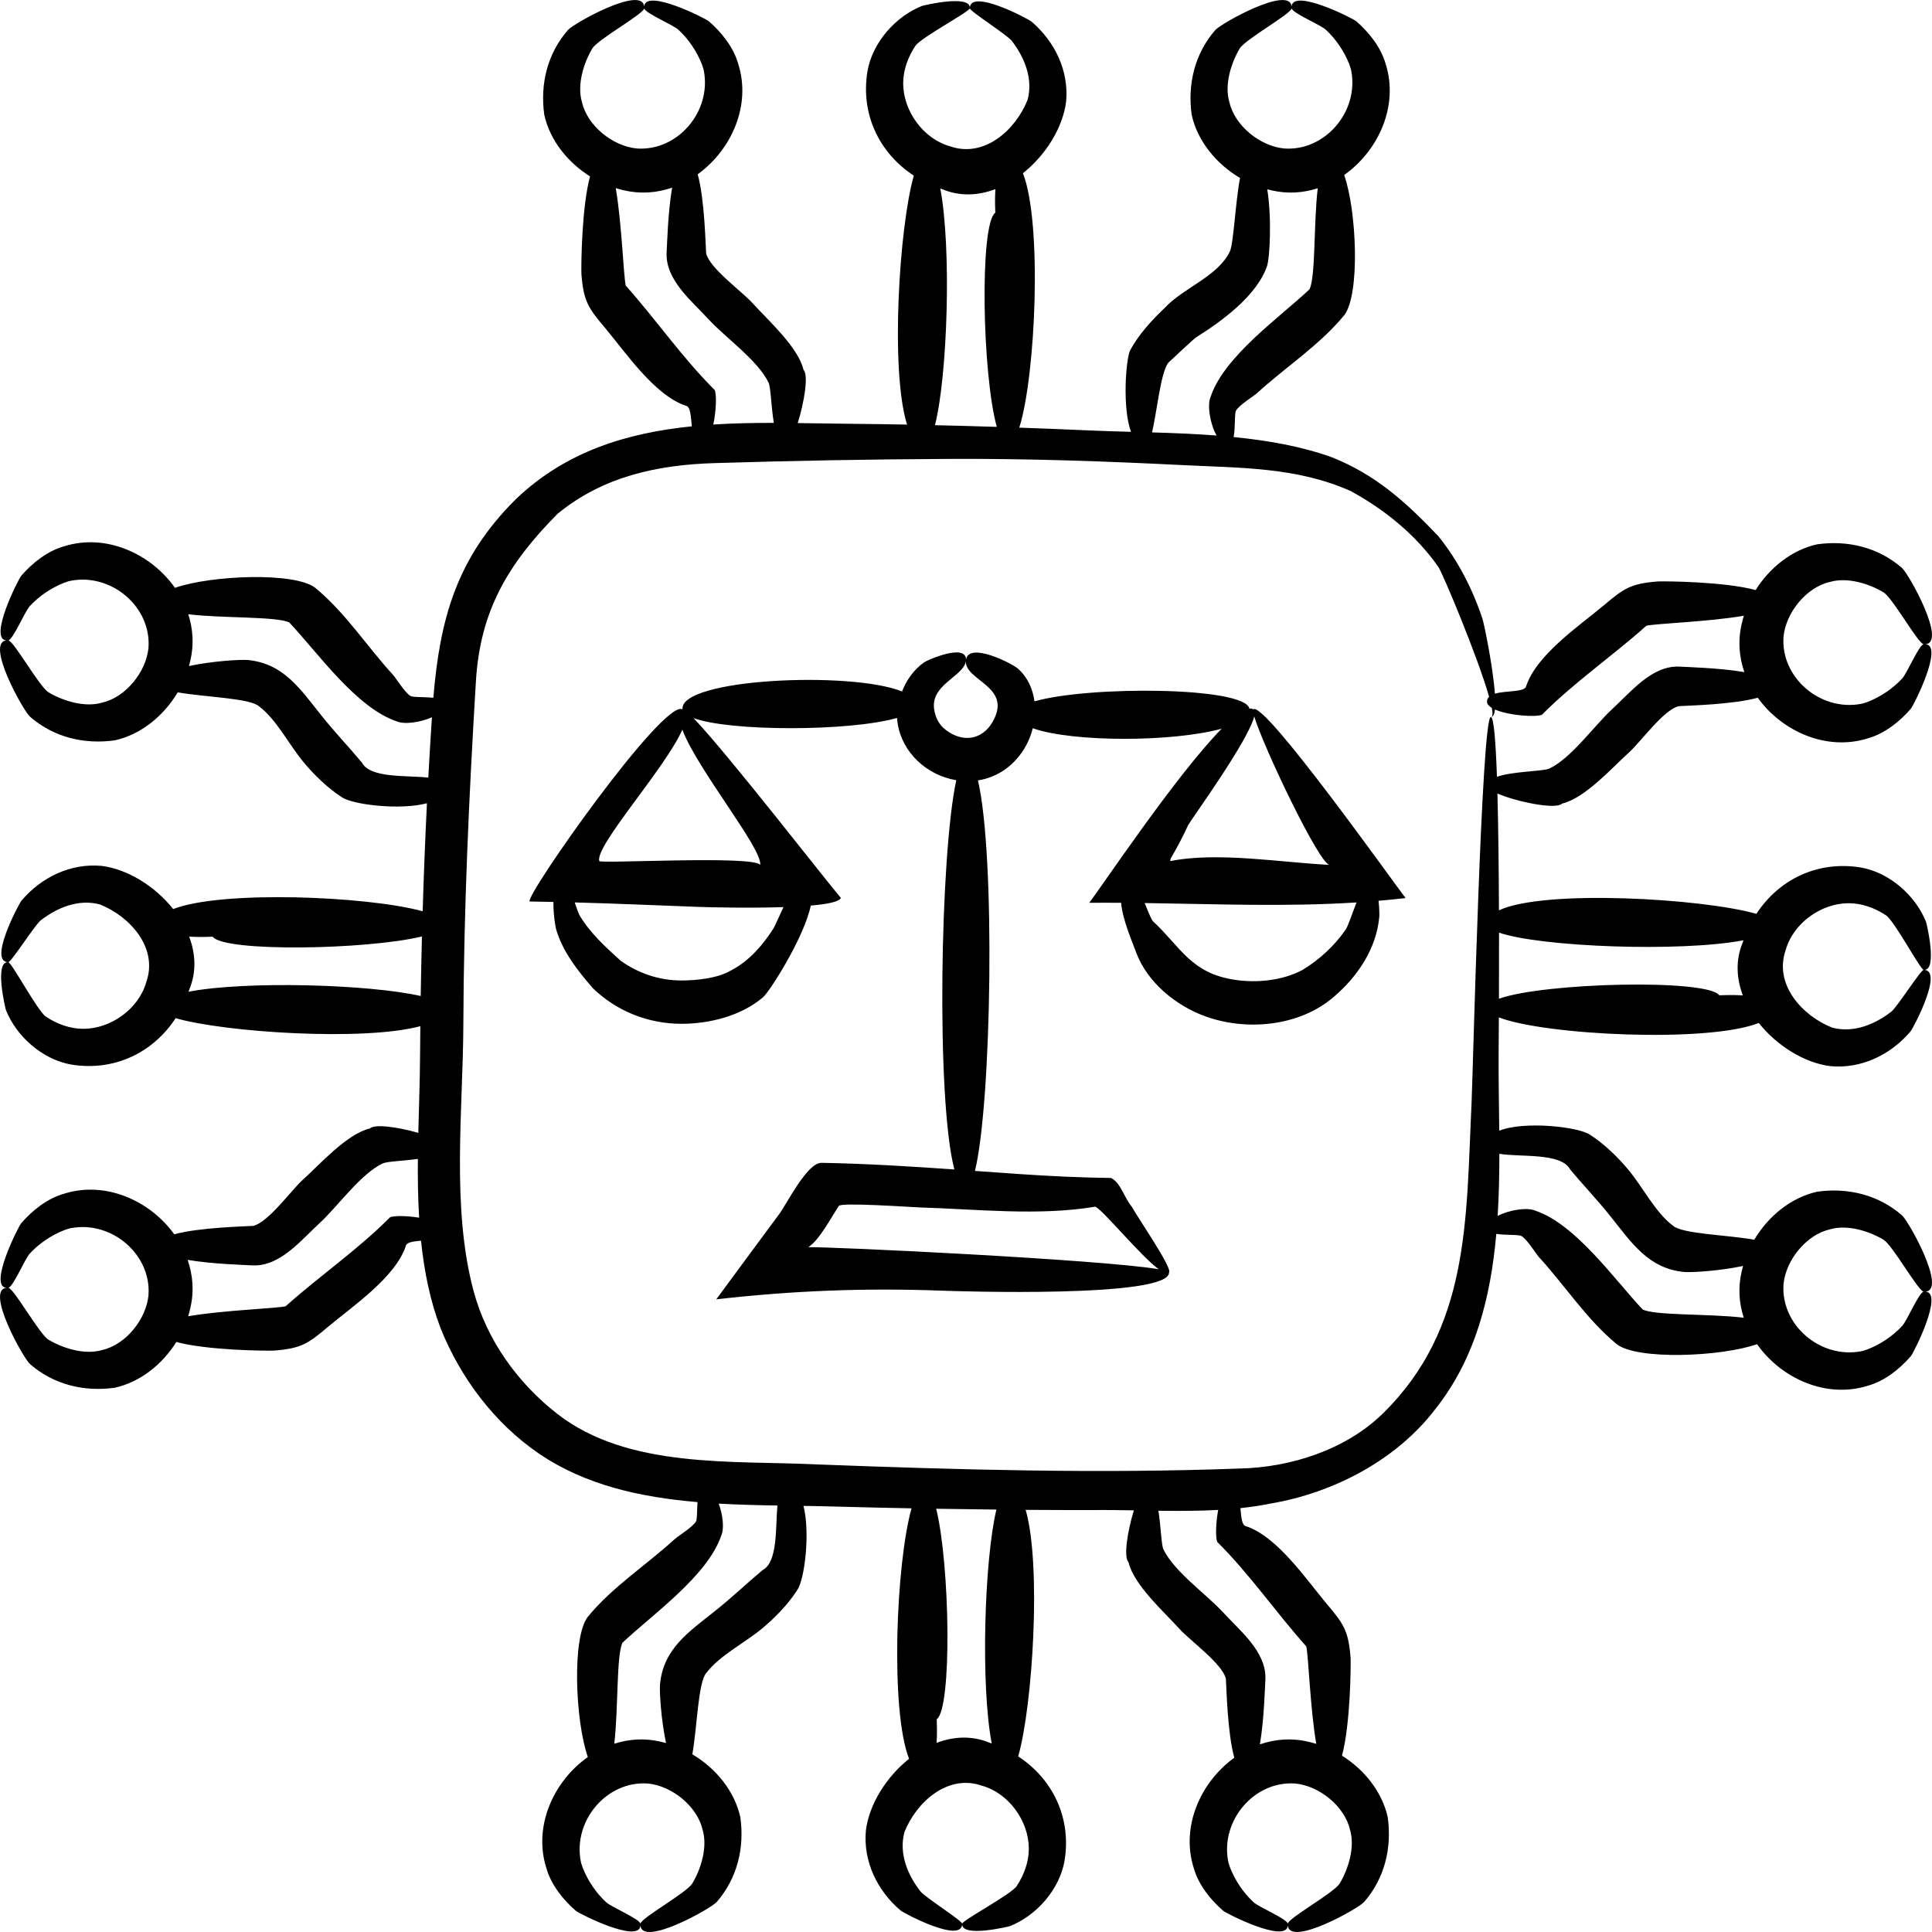 <svg xmlns="http://www.w3.org/2000/svg" id="Handrawn" height="512" viewBox="0 0 512 512" width="512"><path d="m341 5.999c0-.001 0-.001 0 0-.014.191-.007.096 0 0z"></path><path d="m506.001 341c.001 0 .001 0 0 0-.191-.014-.096-.007 0 0z"></path><path d="m171 506.001c0 .001 0 .001 0 0 .014-.19.007-.096 0 0z"></path><path d="m5.999 171c-.001 0-.001 0 0 0 .191.014.096.007 0 0z"></path><path d="m172 6.003c0-.003 0-.002 0-.005v.005s-.001.001-.001.001c.02.18.064.581.001-.001z"></path><path d="m505.997 172h.005c-.002 0-.003 0-.005 0 0 0-.001-.001-.001-.001-.18.02-.581.064.001.001z"></path><path d="m340 505.997v.005c0-.002 0-.003 0-.005 0 0 .001-.001.001-.001-.02-.18-.064-.581-.001.001z"></path><path d="m6.003 340c-.003 0-.002 0-.005 0h.005s.001.001.001.001c.18-.02.581-.064-.001-.001z"></path><path d="m257.001 6.002c0-.001-.001-.003-.001-.004-.047.568-.014.184.001.004z"></path><path d="m505.999 257.001c.001 0 .003-.001.004-.001-.57-.047-.185-.014-.004.001z"></path><path d="m254.999 505.998c0 .001.001.003.001.004.047-.568.014-.184-.001-.004z"></path><path d="m6.001 254.999c-.001 0-.003.001-.004.001.57.047.185.014.004-.001z"></path><path d="m395.086 190.012c-.001 0-.002.001-.002.001-.1-.004-.338-.016.002-.001zm0 0c.001 0 .002.002.003.002.037.001.053.001-.003-.002zm111.295 169.395c-2.931 3.399-6.977 6.608-11.385 7.825-11.092 3.492-22.984-1.967-29.357-11.006-9.655 3.349-31.637 4.217-37.129.038-7.979-6.538-13.771-15.582-20.693-23.138-.96-1.126-3.123-4.677-4.595-5.547-.667-.453-4.199-.19-6.689-.588-1.497 16.851-5.568 33.07-16.111 46.369-10.354 13.627-27.143 22.298-43.719 25.102-2.596.534-5.265.921-7.979 1.21.217 2.359.362 4.609 1.49 4.795 8.302 2.741 16.035 14.202 21.396 20.589 4.4 5.22 5.753 7.032 6.309 14.298.097 2.439-.079 17.829-2.281 25.912 5.926 3.714 10.638 9.571 12.129 16.332 1.118 8.091-.786 16.125-6.237 22.419-1.553 1.813-19.678 11.917-20.243 6.298-.402 4.812-16.214-3.154-17.122-3.937-3.399-2.93-6.609-6.976-7.826-11.383-3.461-10.991 1.871-22.762 10.762-29.177-1.816-6.563-2.073-18.433-2.228-20.915-.908-3.989-9.564-10.178-12.242-13.165-3.886-4.336-12.144-11.648-13.57-17.74-1.369-1.362-.213-8.407 1.422-13.739-3.833-.066-7.606-.12-11.254-.072-5.809.002-11.614-.019-17.416-.058 4.223 14.713 1.831 52.084-1.985 65.331 9.099 5.946 14.168 16.215 12.287 27.683-1.332 7.588-7.411 14.509-14.482 17.304-.192.077-12.988 3.189-12.647-.638-.002 5.417-15.491-2.798-16.327-3.51-6.197-5.281-9.963-13.039-9.184-21.252.858-6.817 5.344-14.097 11.438-18.946-5.027-12.757-3.474-51.717.652-66.375-6.547-.127-13.096-.273-19.65-.456-2.948-.09-5.95-.144-8.985-.189 1.818 7.141.297 19.649-1.702 22.377-2.334 3.676-6.028 7.452-9.402 10.226-4.433 3.67-11.167 7.061-14.618 11.637-2.199 2.336-2.459 14.436-3.731 21.584 6.203 3.689 11.182 9.707 12.723 16.691 1.118 8.092-.785 16.126-6.236 22.421-1.553 1.813-19.677 11.908-20.245 6.307-.418 4.805-16.215-3.16-17.124-3.944-3.399-2.931-6.608-6.977-7.826-11.385-3.492-11.092 1.968-22.984 11.007-29.357-3.349-9.655-4.217-31.637-.038-37.129 6.538-7.979 15.582-13.771 23.138-20.693 1.126-.96 4.677-3.123 5.547-4.595.366-.539.265-2.935.418-5.147-15.045-1.283-29.701-4.451-42.021-12.859-11.791-8.047-20.828-20.107-26.087-33.288-2.789-7.313-4.337-15.121-5.163-23.133-2.063.191-3.871.415-4.036 1.42-2.741 8.302-14.202 16.035-20.589 21.396-5.22 4.4-7.032 5.753-14.298 6.309-2.439.097-17.829-.079-25.911-2.282-3.715 5.926-9.572 10.639-16.333 12.13-8.091 1.118-16.125-.786-22.419-6.237-1.813-1.553-11.917-19.678-6.298-20.243-4.812-.402 3.154-16.214 3.937-17.122 2.93-3.399 6.976-6.609 11.383-7.826 10.998-3.463 22.763 1.87 29.175 10.763 6.563-1.816 18.435-2.073 20.917-2.229 3.988-.908 10.178-9.564 13.166-12.242 4.335-3.886 11.648-12.144 17.739-13.57 1.288-1.295 7.654-.333 12.851 1.158.162-6.965.423-13.831.462-20.411.016-2.622.046-5.241.073-7.861-15.029 4.041-51.74 1.652-64.846-2.121-5.945 9.1-16.216 14.17-27.684 12.289-7.587-1.332-14.511-7.411-17.304-14.482-.076-.188-3.191-13.003.642-12.647.905.075 7.735 12.924 9.963 14.435 2.929 1.941 6.372 3.224 9.906 3.227 7.271.007 14.688-5.25 16.695-12.384 3.216-9.11-4.368-17.444-12.295-20.584-5.626-1.5-11.221.794-15.65 4.198-1.557 1.196-7.818 11.087-8.614 11.106-.085-.007-.129-.01-.005.001-5.427.007 2.793-15.491 3.506-16.328 5.281-6.197 13.039-9.963 21.252-9.184 6.816.858 14.094 5.343 18.944 11.437 12.679-5 51.249-3.486 66.108.582.288-9.544.66-19.085 1.134-28.625-7.1 1.91-19.842.381-22.599-1.64-3.676-2.334-7.452-6.028-10.226-9.402-3.67-4.433-7.061-11.167-11.637-14.618-2.336-2.199-14.436-2.459-21.584-3.731-3.689 6.203-9.707 11.182-16.691 12.723-8.092 1.118-16.126-.785-22.421-6.236-1.813-1.553-11.908-19.677-6.307-20.245-4.805-.418 3.16-16.215 3.944-17.124 2.931-3.399 6.977-6.608 11.385-7.826 11.092-3.492 22.984 1.968 29.357 11.007 9.655-3.349 31.637-4.217 37.129-.038 7.979 6.538 13.771 15.582 20.693 23.138.96 1.126 3.123 4.677 4.595 5.547.612.416 3.639.227 6.057.499 1.734-20.736 6.059-36.975 21.878-52.646 13.305-12.723 29.528-17.557 46.624-19.298-.261-2.579-.321-5.24-1.552-5.442-8.302-2.741-16.035-14.202-21.396-20.589-4.4-5.22-5.753-7.032-6.309-14.298-.097-2.439.079-17.829 2.281-25.912-5.926-3.714-10.638-9.571-12.129-16.332-1.118-8.091.786-16.125 6.237-22.419 1.553-1.813 19.678-11.917 20.243-6.298.402-4.812 16.214 3.154 17.122 3.937 3.399 2.93 6.609 6.976 7.826 11.383 3.461 10.991-1.871 22.763-10.762 29.177 1.816 6.563 2.073 18.433 2.228 20.915.908 3.989 9.564 10.178 12.242 13.166 3.886 4.335 12.144 11.648 13.57 17.739 1.401 1.394.159 8.74-1.536 14.11 4.516.054 9.017.143 13.466.184 5.175.049 10.345.122 15.514.217-4.489-14.233-2.083-52.527 1.79-65.973-9.099-5.945-14.168-16.216-12.287-27.683 1.332-7.588 7.411-14.509 14.482-17.304.192-.077 12.988-3.189 12.647.638.002-5.417 15.491 2.798 16.327 3.51 6.197 5.281 9.963 13.039 9.184 21.252-.858 6.817-5.344 14.096-11.438 18.945 5.152 13.074 3.389 53.669-.966 67.422 6.006.212 12.011.446 18.021.719 3.758.17 7.64.28 11.591.389-2.34-6.294-1.383-19.06-.255-21.57 2.254-4.209 5.798-8.058 9.217-11.297 4.937-5.334 13.957-8.23 17.207-14.874 1.027-2.144 1.456-12.884 2.72-19.538-6.248-3.684-11.272-9.726-12.821-16.747-1.118-8.092.785-16.126 6.236-22.421 1.553-1.813 19.677-11.908 20.245-6.307.418-4.805 16.215 3.16 17.124 3.944 3.399 2.931 6.608 6.977 7.825 11.385 3.493 11.092-1.967 22.984-11.006 29.357 3.349 9.655 4.217 31.637.038 37.129-6.538 7.979-15.582 13.771-23.138 20.693-1.126.96-4.677 3.123-5.547 4.595-.476.701-.163 4.545-.649 7.039 9.057.897 17.911 2.446 25.981 5.339 11.69 4.639 19.687 11.925 28.25 20.907 5.194 6.418 9.126 14.09 11.713 21.928.394 1.195 2.774 12.527 3.288 19.837 2.954-.885 8.023-.324 8.305-2.042 2.741-8.302 14.202-16.035 20.589-21.396 5.22-4.4 7.032-5.753 14.298-6.309 2.439-.097 17.829.079 25.912 2.281 3.714-5.926 9.571-10.638 16.332-12.129 8.091-1.118 16.125.786 22.419 6.237 1.813 1.553 11.917 19.678 6.298 20.243 4.812.402-3.154 16.214-3.937 17.122-2.93 3.399-6.976 6.609-11.383 7.826-10.991 3.461-22.763-1.871-29.177-10.762-6.563 1.816-18.433 2.073-20.915 2.228-3.989.908-10.178 9.564-13.166 12.242-4.335 3.886-11.648 12.144-17.739 13.57-1.687 1.696-12.094-.479-17.162-2.646.248 9.173.361 20.316.403 30.947 11.903-5.63 53.985-3.163 68.219.934 5.945-9.1 16.216-14.17 27.684-12.289 7.587 1.332 14.51 7.411 17.304 14.482.076.188 3.19 13.003-.642 12.647-.905-.075-7.735-12.924-9.963-14.435-2.929-1.941-6.372-3.224-9.906-3.227-7.271-.007-14.688 5.25-16.695 12.384-3.216 9.11 4.368 17.444 12.295 20.584 5.626 1.5 11.221-.794 15.65-4.198 1.557-1.196 7.818-11.087 8.614-11.106.085.007.129.01.005-.001 5.427-.007-2.793 15.491-3.506 16.328-5.281 6.197-13.039 9.963-21.252 9.184-6.816-.858-14.094-5.343-18.944-11.437-13.576 5.354-56.836 3.239-68.887-1.483-.023 4.643-.05 7.914-.059 9.053-.055 6.768.099 13.818.164 20.976 6.607-2.649 21.167-1.04 24.138 1.137 3.676 2.334 7.452 6.028 10.226 9.402 3.67 4.433 7.061 11.167 11.637 14.617 2.336 2.199 14.436 2.46 21.584 3.732 3.689-6.203 9.707-11.182 16.691-12.723 8.092-1.118 16.126.784 22.421 6.236 1.813 1.553 11.908 19.678 6.307 20.245 4.806.419-3.159 16.216-3.943 17.124zm-109.144-94.737c12.109-4.299 54.97-5.284 58.359-.954-.011.01-.02.027-.026.048.983-.044 3.572-.143 6.304.018-1.707-4.499-1.979-9.352-.034-14.029.063-.192.132-.378.198-.568-16.618 3.177-53.704 1.79-64.781-2.029.011 6.418-.001 12.452-.02 17.514zm95.88-78.122c.678-.124 1.241-.323 1.926-.575 3.415-1.358 6.602-3.509 9.095-6.213 1.249-1.355 4.438-8.907 5.661-9.038.042-.004.075 0 .114-.002-.038-.001-.069.004-.109.002.111-.013.074-.009-.006 0-1.487-.115-8.191-12.27-10.66-13.758-3.871-2.309-9.62-4.088-14.191-2.742-6.268 1.414-11.722 8.18-12.299 14.578-.742 10.742 9.69 19.719 20.469 17.748zm-474.234-32.669c-.679.124-1.242.322-1.928.575-3.416 1.359-6.602 3.507-9.096 6.212-1.25 1.355-4.439 8.905-5.662 9.041-.1-.008-.2-.015-.002 0 1.478.109 8.201 12.275 10.665 13.761 3.872 2.31 9.621 4.087 14.193 2.741 6.268-1.412 11.722-8.182 12.299-14.579.755-10.745-9.701-19.717-20.469-17.751zm0 171.573c-.679.124-1.241.322-1.926.575-3.415 1.358-6.602 3.509-9.095 6.212-1.249 1.355-4.438 8.907-5.661 9.038-.042.004-.075 0-.114.002.038.002.069-.005.109-.002-.111.013-.074.009.006 0 1.486.115 8.191 12.27 10.66 13.758 3.866 2.307 9.624 4.093 14.191 2.741 6.268-1.404 11.722-8.184 12.299-14.578.755-10.742-9.701-19.715-20.469-17.746zm92.191-2.755c-.313-5.163-.382-10.378-.337-15.574-3.901.536-8.159.664-9.325 1.193-5.882 2.827-11.804 11.262-16.604 15.72-5.057 4.643-10.509 11.53-17.71 11.31-2.081-.13-10.754-.333-17.373-1.465 1.382 3.994 1.75 8.336.718 12.73-.157.744-.359 1.482-.583 2.216 9.268-1.624 23.508-2.06 25.894-2.673-.003-.011-.009-.016-.019-.017 9.039-8.074 19.091-14.948 27.647-23.563 1.177-.446 4.512-.391 7.692.123zm.743-74.518c-14.933 3.562-52.26 4.134-55.413.105.011-.01.02-.027.026-.048-.983.044-3.572.143-6.304-.018 1.707 4.499 1.979 9.352.034 14.029-.063.192-.132.378-.198.568 15.247-2.915 47.719-1.987 61.532 1.135.082-5.259.188-10.517.323-15.771zm2.644-58.098c-3.108 1.405-7.422 1.964-9.354 1.072-10.688-3.577-21.001-18.298-28.422-26.171-3.252-1.671-17.535-1.085-26.796-2.196 1.249 3.862 1.548 8.034.554 12.253-.104.492-.233.981-.367 1.469 6.16-1.332 13.788-1.765 15.563-1.601 9.468.877 13.938 7.709 19.383 14.516 3.522 4.46 7.275 8.336 10.901 12.694 2.234 4.181 11.817 3.315 17.58 3.958.29-5.329.604-10.661.958-15.994zm225.909-150.728c10.744.741 19.719-9.691 17.75-20.47-.124-.679-.322-1.242-.575-1.928-1.359-3.416-3.507-6.602-6.212-9.096-1.355-1.25-8.905-4.439-9.041-5.662.008-.1.015-.2 0-.002-.109 1.478-12.275 8.201-13.761 10.665-2.31 3.872-4.087 9.621-2.741 14.193 1.413 6.268 8.183 11.723 14.58 12.3zm-35.067 75.234c5.653.169 11.398.396 17.104.832-1.755-3.106-2.549-8.169-1.56-10.313 3.577-10.688 18.298-21.001 26.171-28.422 1.671-3.252 1.085-17.535 2.196-26.796-3.862 1.249-8.034 1.548-12.253.554-.377-.08-.751-.184-1.126-.281 1.242 7.691.65 18.207-.042 20.298-2.694 7.934-12.035 14.675-18.828 18.952-.162-.033-6.599 6.017-7.404 6.767-2.021 2.82-2.981 13.042-4.258 18.409zm-53.566-75.829c9.111 3.22 17.44-4.371 20.583-12.294 1.498-5.627-.793-11.22-4.198-15.65-1.196-1.557-11.084-7.816-11.106-8.613.007-.085.011-.13-.001-.005v.001s0 0 0-.001c-.081.911-12.923 7.733-14.436 9.962-1.94 2.929-3.224 6.372-3.227 9.906-.005 7.27 5.251 14.687 12.385 16.694zm-3.969 73.922c5.465.124 10.929.273 16.392.448-3.859-13.914-4.596-53.475-.443-56.725.01.011.027.02.048.026-.044-.984-.143-3.572.017-6.304-4.498 1.707-9.351 1.979-14.029.034-.192-.063-.38-.133-.57-.199 3.003 15.702 1.935 49.675-1.415 62.72zm-78.968-73.327c10.742.741 19.719-9.691 17.748-20.47-.124-.678-.323-1.241-.575-1.926-1.358-3.415-3.509-6.602-6.213-9.095-1.355-1.249-8.907-4.438-9.038-5.661-.004-.042 0-.075-.002-.114-.001.038.004.069.002.109-.013-.111-.009-.074 0 .006-.115 1.487-12.27 8.191-13.758 10.66-2.309 3.871-4.088 9.62-2.742 14.191 1.414 6.268 8.18 11.723 14.578 12.3zm20.626 64.028c.513 1.357.363 5.577-.391 9.125 5.306-.343 10.673-.444 16.043-.44-.714-4.208-.805-9.355-1.395-10.655-2.827-5.882-11.262-11.804-15.72-16.604-4.643-5.058-11.53-10.51-11.31-17.711.13-2.081.333-10.75 1.465-17.368-3.994 1.382-8.336 1.748-12.729.713-.744-.157-1.482-.359-2.216-.583 1.624 9.268 2.06 23.508 2.673 25.894.011-.003.016-.009.017-.019 8.075 9.039 14.949 19.092 23.563 27.648zm-17.796 369.266c-10.744-.741-19.719 9.691-17.75 20.471.124.679.322 1.242.575 1.927 1.358 3.415 3.508 6.602 6.212 9.096 1.355 1.25 8.905 4.439 9.041 5.662-.008.1-.015.2 0 .002 0 0 0 0 0-.001.109-1.477 12.275-8.201 13.761-10.664 2.31-3.872 4.087-9.621 2.741-14.193-1.413-6.268-8.183-11.723-14.58-12.3zm34.398-73.669c-5.153-.083-10.366-.208-15.563-.505 1.116 2.988 1.495 6.675.689 8.421-3.569 10.685-18.303 21.005-26.171 28.422-1.671 3.252-1.085 17.535-2.196 26.797 3.862-1.249 8.034-1.548 12.253-.554.492.104.982.233 1.47.367-1.332-6.161-1.766-13.791-1.602-15.563.877-9.468 7.71-13.938 14.516-19.383 4.459-3.522 8.336-7.275 12.694-10.901 4.064-2.177 3.359-11.303 3.91-17.101zm54.235 74.264c-9.111-3.22-17.44 4.371-20.583 12.294-1.498 5.627.793 11.22 4.198 15.65 1.196 1.557 11.084 7.816 11.106 8.613-.007.085-.011.13.001.005v-.001c.081-.91 12.923-7.732 14.436-9.961 1.94-2.929 3.224-6.372 3.227-9.906.005-7.27-5.251-14.687-12.385-16.694zm3.789-73.191c-5.318-.053-10.637-.125-15.955-.213 3.638 14.693 4.247 52.582.187 55.758-.01-.011-.027-.02-.048-.026.044.984.143 3.572-.017 6.304 4.498-1.707 9.351-1.979 14.029-.034.191.063.378.132.568.198-2.95-15.415-1.97-48.442 1.236-61.987zm79.148 72.596c-10.742-.741-19.719 9.691-17.748 20.47.124.678.323 1.241.575 1.926 1.359 3.415 3.509 6.601 6.213 9.095 1.354 1.249 8.907 4.438 9.038 5.661.004.042 0 .075.002.114.001-.038-.004-.069-.002-.109.013.111.009.074 0-.006.115-1.486 12.27-8.191 13.758-10.66 2.309-3.871 4.088-9.62 2.742-14.191-1.414-6.268-8.18-11.723-14.578-12.3zm-20.626-64.028c-.482-1.276-.378-5.079.261-8.477-5.226.291-10.558.295-15.843.225.649 4.122.755 8.966 1.325 10.222 2.827 5.882 11.262 11.804 15.72 16.604 4.643 5.058 11.53 10.51 11.31 17.711-.13 2.081-.333 10.75-1.465 17.368 3.994-1.382 8.336-1.748 12.729-.713.744.157 1.482.359 2.216.583-1.624-9.268-2.06-23.508-2.673-25.894-.011.003-.016.009-.017.019-8.074-9.039-14.949-19.092-23.563-27.648zm74.127-202.759c4.225-1.483 12.22-1.419 13.887-2.176 5.882-2.827 11.804-11.262 16.604-15.72 5.057-4.643 10.509-11.53 17.71-11.31 2.081.13 10.75.333 17.368 1.465-1.382-3.994-1.748-8.336-.713-12.729.157-.744.359-1.482.583-2.216-9.268 1.624-23.508 2.06-25.894 2.673.003.011.009.016.019.017-9.039 8.074-19.091 14.948-27.647 23.563-1.832.693-8.873.178-12.445-1.399-.144 1.264-.479 2.022-1.088 1.984.501.021.546-.875.26-2.409-.791-.476-1.278-1.028-1.278-1.655 0-.548.206-.972.551-1.309-2.962-10.471-12.301-32.755-13.43-34.376-5.92-8.495-14.27-15.25-23.309-20.162-14.25-6.332-29.109-6.073-44.415-6.841-20.476-1.027-41.042-1.747-61.546-1.646-20.928.103-41.806.462-62.723 1.121-15.043.469-29.438 3.561-41.46 13.45-13.142 13.261-20.492 25.712-21.618 44.375-1.83 30.327-3.223 60.583-3.329 90.974-.09 22.713-3.224 48.565 2.742 70.704 3.484 12.931 11.695 24.325 22.191 32.478 18.776 14.585 46.339 12.277 68.887 13.375 37.239 1.408 74.52 2.475 111.783 1.088 13.563-.247 28.295-4.982 38.108-14.616 23.069-22.648 22.002-51.316 23.468-82.078.369-7.742 2.629-102.458 5.115-102.473h.006c.778.042 1.286 6.466 1.613 15.848zm65.411 143.353c-1.249-3.862-1.548-8.034-.554-12.253.104-.492.233-.981.367-1.469-6.16 1.332-13.788 1.765-15.563 1.601-9.468-.877-13.938-7.71-19.383-14.516-3.522-4.46-7.275-8.336-10.901-12.694-2.39-4.474-13.196-3.168-18.731-4.116-.007 5.481-.116 10.994-.455 16.465 3.124-1.632 7.931-2.339 10.001-1.383 10.688 3.577 21.001 18.298 28.422 26.171 3.253 1.669 17.536 1.084 26.797 2.194zm47.75-6.916c-.017-.001-.028-.002-.057-.004-1.478-.109-8.201-12.275-10.665-13.761-3.867-2.307-9.625-4.092-14.193-2.741-6.268 1.412-11.722 8.182-12.299 14.579-.741 10.743 9.691 19.719 20.47 17.75.679-.124 1.242-.322 1.928-.575 3.416-1.359 6.602-3.507 9.096-6.212 1.25-1.355 4.439-8.905 5.662-9.041.02.002.04.004.058.005zm-200.054-5.083c.103-.137.051-.068 0 0zm21.308-149.427c-.019-.417-.012-.266 0 0zm41.372 50.208c-2.392.285-4.778.515-7.163.723.228 1.894.23 3.704.205 4.176-.742 8.512-5.786 15.98-12.188 21.394-9.003 7.695-22.875 9.007-33.786 5.104-7.809-2.793-15.519-9-18.458-16.975-.749-2.164-3.595-8.422-3.991-13.165-2.812-.018-5.628-.023-8.451.002 3.186-4.121 23.009-33.833 35.11-46.15-12.962 3.597-39.492 3.631-50.075-.108-.394 1.565-.961 3.072-1.698 4.443-2.835 5.27-7.502 8.556-12.831 9.38 4.667 19.738 3.633 85.53-.794 103.488 3.992.285 7.985.572 11.98.845 8.029.548 16.047.928 24.093 1.026 2.641 1.359 3.295 4.949 5.57 7.73 1.562 2.917 10.706 16.086 9.795 17.306-.001.001-.002.001-.003.002v.001l.003-.003c-.001.002-.001.002-.003.004 0 0 .001.001.001.001.17 6.873-56.878 4.954-60.073 4.833-20.471-.776-39.634-.016-59.913 2.289 5.542-7.515 11.069-15.04 16.638-22.534 2.118-2.851 7.448-13.708 11.253-13.64 11.766.208 23.486.939 35.208 1.757-4.875-18.518-3.76-83.622.506-103.153-.474-.08-.951-.175-1.429-.292-7.769-1.909-13.774-8.418-14.264-16.211-12.444 3.573-44.19 3.651-53.959.029 8.939 9.287 35.239 43.242 39.056 47.644-.285 1.026-3.505 1.663-7.959 2.051-1.811 8.541-10.916 22.847-12.685 24.325-5.822 4.924-14.058 6.979-21.537 7.008-8.859-.002-17.195-3.314-23.538-9.44-4.028-4.644-7.977-9.623-9.738-15.625-.204-.695-.755-4.119-.709-7.228-2.095-.043-4.187-.099-6.284-.125-1.592-1.006 35.418-53.769 40.492-50.928.001 0 .001.001.002.002 0-.001-.001-.002-.001-.003-.829-8.146 44.635-10.214 58.172-4.723 1.2-3.032 3.08-5.747 5.835-7.709.994-.708 11.124-5.072 11.119-.765 0 .007-.001.014-.001.021.005-.008.005-.015.005-.022.775-4.704 12.149.964 13.822 2.472 2.527 2.279 3.887 5.358 4.319 8.623 14.473-4.166 55.782-3.881 56.949 1.913.009-.001.017 0 .025-.001.392-.038.735.021 1.022.193.001 0 .001.002.002.003.001-.001.001-.003.002-.003 3.01-2.213 37.299 46.112 40.347 50.015zm-164.863 2.401c-9.359.309-20.01.036-22.446-.055-10.976-.413-21.916-.888-32.878-1.187.545 1.546 1.015 2.954 1.331 3.486 2.77 4.665 6.881 8.361 10.851 11.974 4.752 3.365 10.254 5.227 16.141 5.225 3.942-.019 9.487-.524 13.121-2.677 4.697-2.398 8.452-6.73 11.23-11.113.415-.67 1.442-3.112 2.65-5.653zm-26.794-47.021c-4.519 10.219-23.246 30.864-22.013 34.809-.139.778 40.892-1.56 42.644 1.023.627-4.29-16.728-25.386-20.631-35.832zm62.744 126.603c-1.669-.05-21.028-1.41-21.295-.373-1.912 2.873-5.115 8.982-7.966 10.833-.019.018-.021.043.04.073-.015.004-.03.007-.045.011 5.159-.179 77.653 3.259 92.746 5.837-5.011-3.739-14.806-15.781-16.804-16.575-15.018 2.522-31.511.643-46.676.194zm12.379-144.703c-.701 4.148-9.916 6.238-8.279 13.347.533 2.315 1.589 4.021 3.834 5.421 4.619 2.96 9.555 1.486 11.92-3.466 4.359-8.699-7.575-10.238-7.475-15.302zm49.896 69.225c-.107-.124-.219-.253-.332-.382.114.161.225.292.332.382zm53.644-5.343c-18.745 1.197-37.349.425-56.145.159.784 1.952 1.521 3.871 2.157 4.784 7.35 6.795 10.021 13.83 21.799 15.575 5.837.864 12.579.189 17.847-2.617 4.495-2.714 8.613-6.491 11.552-10.854.534-.785 1.62-4.046 2.79-7.047zm-27.111-49.304c-1.581 6.516-16.458 26.928-17.564 28.893.018-.015.032-.034.042-.055-1.39 3.024-2.934 5.984-4.631 8.847l.013.002c-.074.048-.119.596-.095.661 12.564-2.522 29.313.376 42.24 1.005-2.583.193-17.597-31.238-20.005-39.353z"></path></svg>